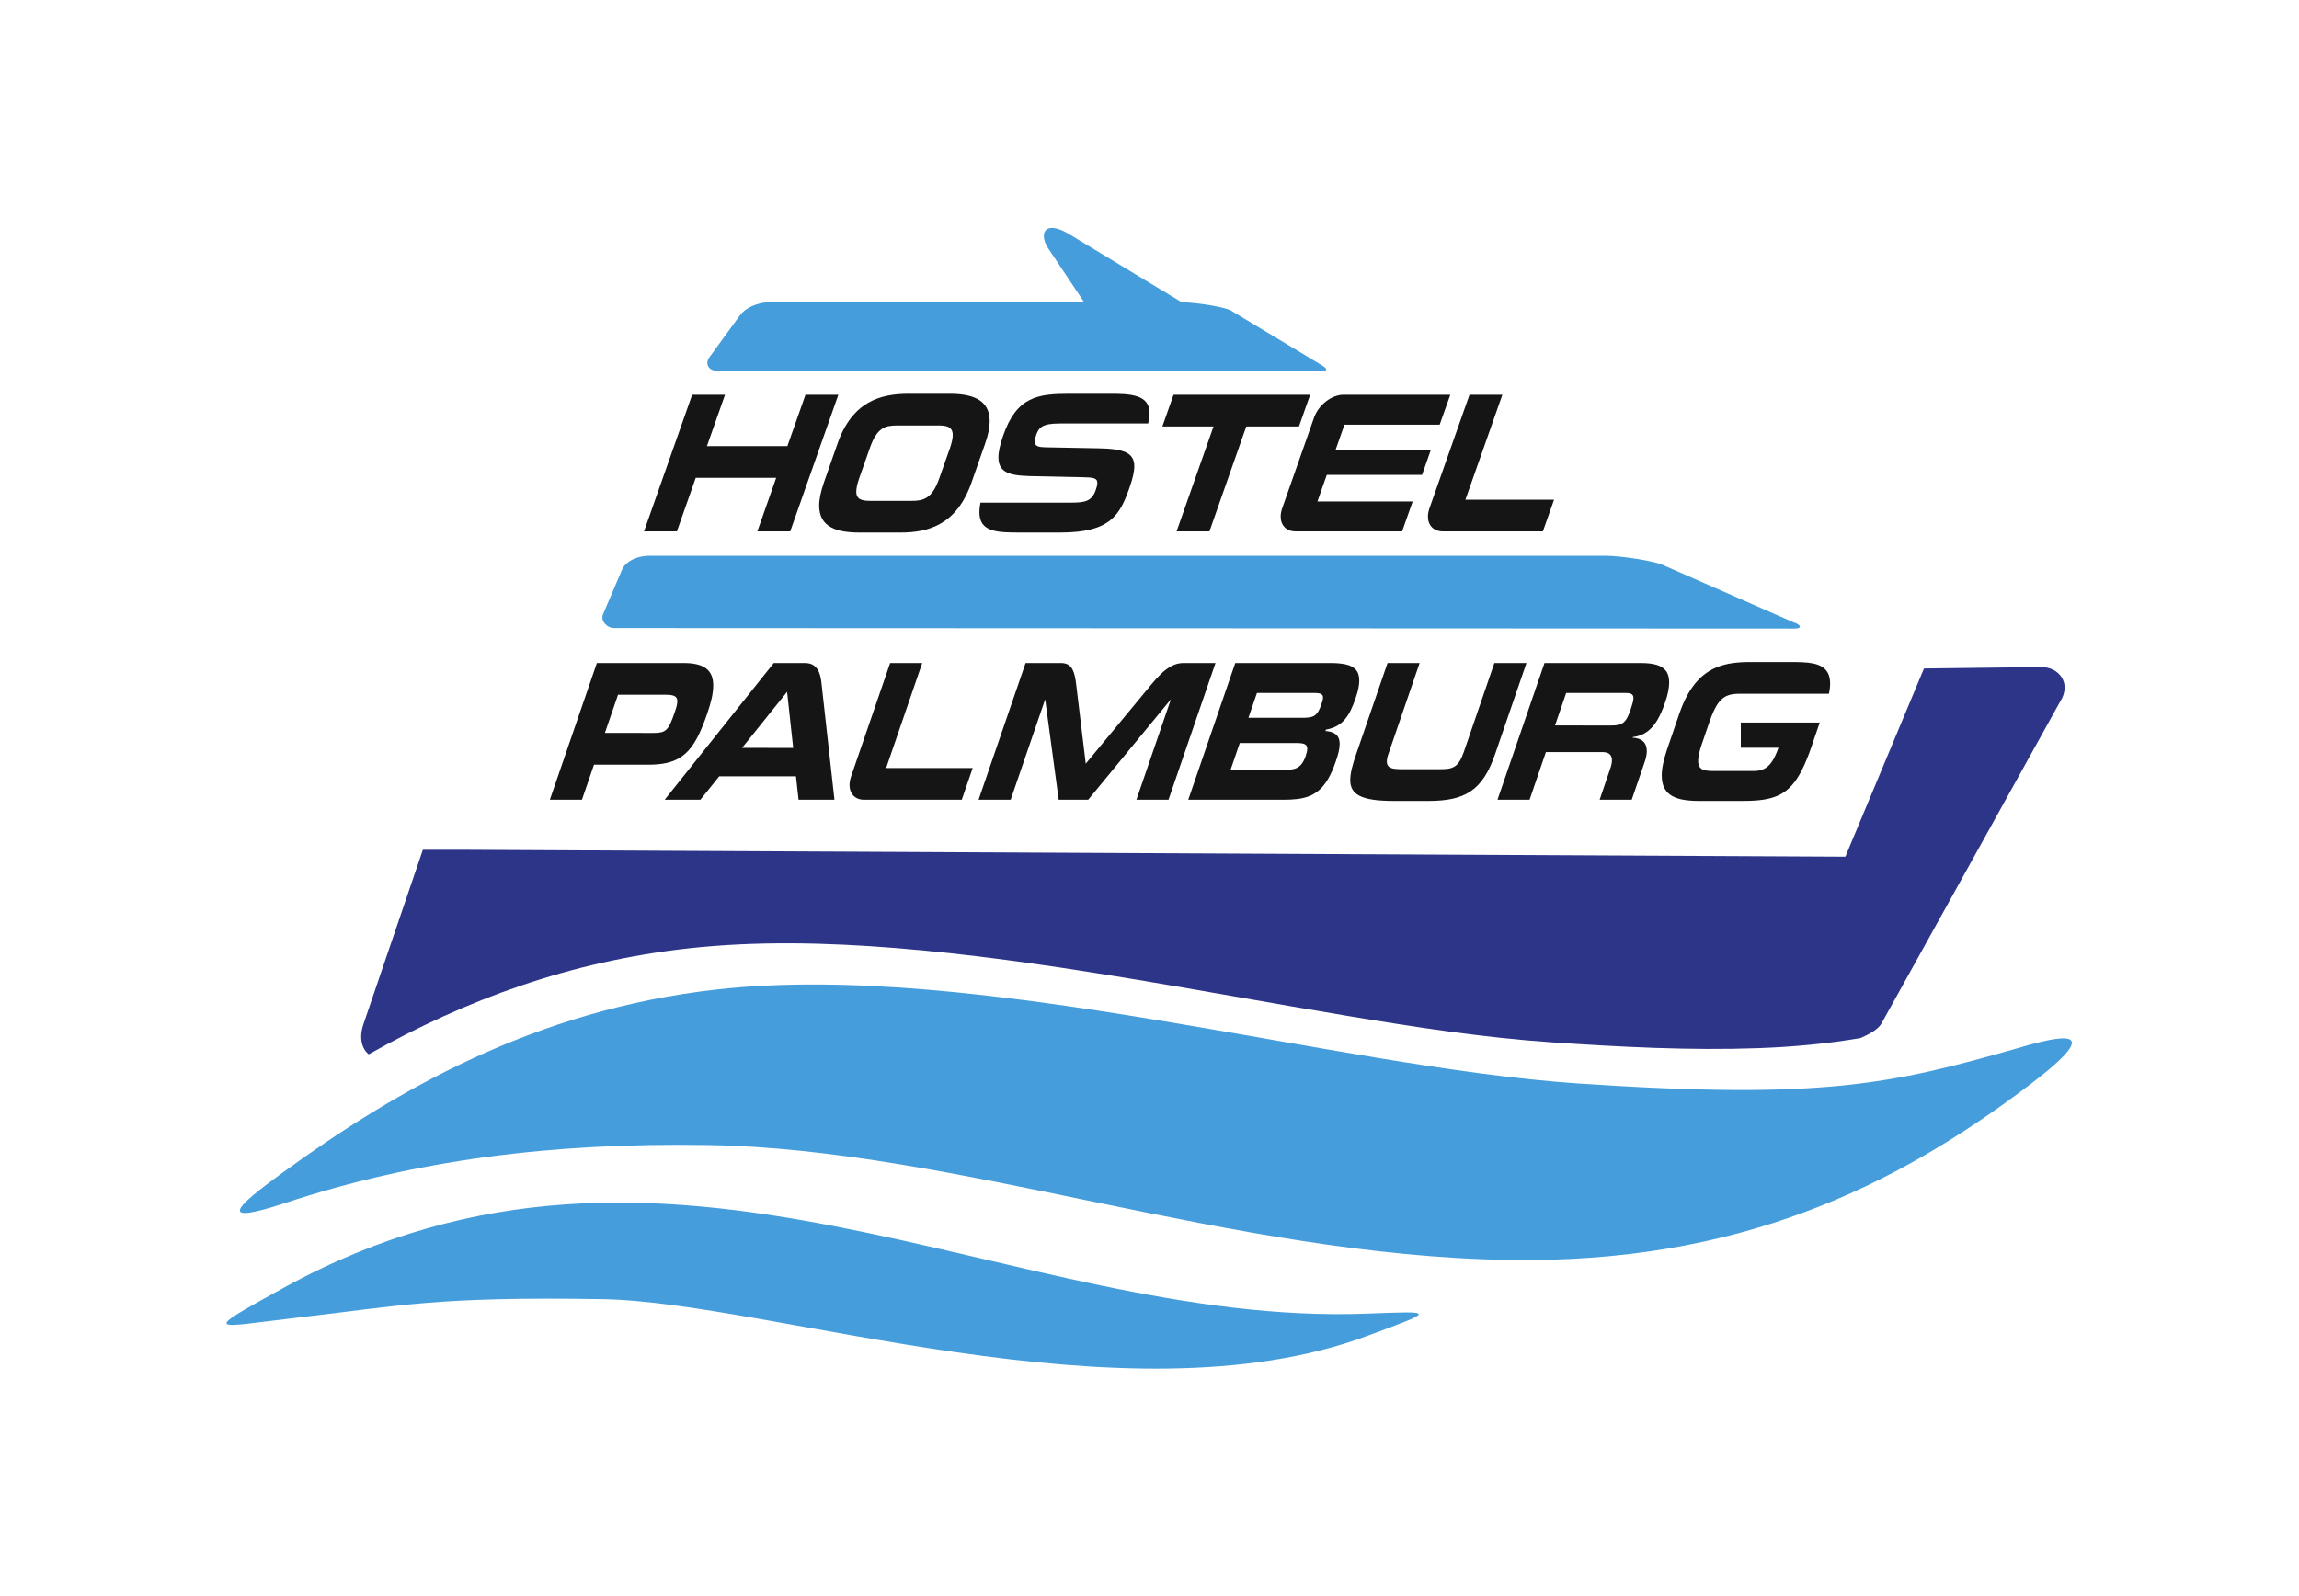 <?xml version="1.0" encoding="UTF-8" standalone="no"?>
<svg
  xmlns:dc="http://purl.org/dc/elements/1.1/"
  xmlns:cc="http://creativecommons.org/ns#"
  xmlns:rdf="http://www.w3.org/1999/02/22-rdf-syntax-ns#"
  xmlns:svg="http://www.w3.org/2000/svg"
  xmlns="http://www.w3.org/2000/svg"
  viewBox="0 0 793.707 551.187"
  xml:space="preserve"
  id="svg2"
  version="1.1">
  <defs
    id="defs6"/>
  <g
    transform="matrix(1.333,0,0,-1.333,0,551.187)"
    id="g10"><g
       transform="scale(0.1)"
       id="g12"><path
         id="path14"
         style="fill:#151515;fill-opacity:1;fill-rule:nonzero;stroke:none"
         d="m 1831.95,2287.12 c 5.16,14.8 8.98,28.06 11.53,39.97 2.47,11.91 3.74,22.63 3.74,31.98 0.07,20.33 -6.14,35.13 -18.71,44.4 -12.51,9.36 -31.89,13.95 -58.1,13.78 H 1545.83 L 1424.1,2063.09 h 83.1 l 31.2,90.84 h 28.09 95.67 17.52 c 17.37,0 32.71,1.36 46.04,4.34 13.32,2.89 25.08,7.48 35.33,13.86 10.34,6.38 19.55,14.8 27.63,25.09 8.16,10.38 15.72,22.96 22.68,37.85 6.97,14.88 13.85,32.23 20.59,52.05 z m -265.31,-50.96 33.99,98.93 h 124.86 c 10.26,0.08 17.6,-1.19 22.17,-3.83 4.48,-2.64 6.66,-6.97 6.58,-13.01 0,-3.74 -0.67,-8.17 -1.95,-13.27 -1.34,-5.02 -3.21,-10.97 -5.68,-17.86 -3.82,-11.23 -7.42,-20.33 -10.63,-27.13 -3.3,-6.81 -6.81,-11.99 -10.56,-15.4 -3.82,-3.48 -8.38,-5.78 -13.77,-6.89 -5.47,-1.19 -12.21,-1.7 -20.29,-1.61 h -29.2 v 0.07 z m 2532.18,19.5 h -71.35 l 28.79,84.02 h 155.41 c 6.67,0 11.53,-1.02 14.53,-3.15 2.92,-2.2 4.42,-5.53 4.34,-10.11 0,-3.33 -0.75,-7.49 -2.09,-12.59 -1.43,-5.11 -3.23,-11.15 -5.55,-18.04 -2.84,-8.33 -5.76,-15.22 -8.68,-20.49 -2.92,-5.28 -6.21,-9.44 -9.81,-12.25 -3.67,-2.89 -8,-4.93 -13.1,-6.04 -5.01,-1.02 -11.15,-1.62 -18.26,-1.53 h -74.23 z m -95.02,-69.07 h 146.79 c 8.45,-0.09 14.67,-1.96 18.56,-5.7 3.82,-3.83 5.76,-9.02 5.69,-15.73 0,-3.07 -0.45,-6.64 -1.28,-10.55 -0.89,-3.91 -2.09,-8.08 -3.66,-12.42 l -26.95,-79.1 h 83.09 l 33.25,96.96 c 2.02,5.62 3.51,10.89 4.41,15.74 0.98,4.84 1.43,9.27 1.43,13.35 0,10.8 -3.15,19.14 -9.29,25 -6.21,5.96 -15.42,9.19 -27.55,9.7 l 0.45,1.53 c 14.45,1.79 26.81,6.38 37.14,13.95 10.32,7.57 19.24,17.69 26.65,30.45 7.41,12.67 13.99,27.64 19.76,44.91 3.81,10.71 6.51,20.41 8.24,29.17 1.72,8.76 2.54,16.5 2.54,23.39 -0.07,13.01 -3.07,23.13 -8.91,30.44 -5.92,7.32 -14.3,12.42 -25.3,15.32 -10.93,2.97 -24.1,4.33 -39.46,4.25 h -249.28 l -121.73,-354.16 h 83.09 z m -2012.88,10.91 h -69 l 116.65,145.24 15.72,-145.44 h -63.37 z m -128.17,-73.68 h 198.73 l 6.73,-60.73 h 92.98 l -33.69,302.62 c -0.97,9.95 -2.92,18.79 -5.83,26.54 -2.92,7.73 -7.34,13.77 -13.18,18.19 -5.84,4.43 -13.55,6.72 -23.21,6.81 h -81.3 l -282.53,-354.16 h 92.53 z m 1370.62,151.56 h -0.05 l 22.06,64.3 h 150.93 c 7.33,0 12.57,-0.94 15.64,-2.81 3.15,-1.87 4.64,-4.84 4.56,-8.93 0,-2.29 -0.45,-4.93 -1.19,-7.99 -0.83,-3.06 -1.95,-6.55 -3.3,-10.38 -2.39,-7.06 -4.94,-12.93 -7.56,-17.43 -2.61,-4.43 -5.68,-7.91 -9.13,-10.38 -3.51,-2.46 -7.71,-4.17 -12.72,-5.02 -5.02,-0.93 -11.09,-1.44 -18.2,-1.36 h -63.52 z m -22.45,-65.32 h 145.53 c 6.59,0.09 12.05,-0.33 16.39,-1.1 4.27,-0.77 7.49,-2.3 9.66,-4.42 2.09,-2.13 3.14,-5.2 3.14,-9.28 0,-2.29 -0.3,-5.01 -0.97,-8.07 -0.68,-3.15 -1.72,-6.72 -3.07,-10.81 -3.22,-9.44 -7.11,-16.75 -11.53,-21.94 -4.49,-5.19 -9.88,-8.85 -16.24,-10.89 -6.37,-2.04 -14.07,-2.97 -22.99,-2.89 h -143.73 z m -720.03,-146.97 28.29,82.16 h -224.13 l 93.43,272 h -83.1 l -101.51,-294.96 c -1.13,-3.57 -2.02,-7.14 -2.62,-10.63 -0.68,-3.58 -0.98,-6.97 -0.98,-10.29 0,-7.57 1.58,-14.21 4.57,-19.91 2.99,-5.69 7.33,-10.2 12.87,-13.43 5.55,-3.24 12.21,-4.85 19.84,-4.94 z m 535.41,0 121.73,354.16 h -84 c -10.33,-0.09 -20.13,-2.64 -29.49,-7.66 -9.36,-4.93 -18.5,-11.65 -27.25,-20.07 -8.76,-8.42 -17.37,-17.94 -25.9,-28.41 l -169.34,-204.63 -24.71,204.63 c -0.82,7.49 -1.94,14.55 -3.37,21.27 -1.42,6.72 -3.52,12.67 -6.13,17.94 -2.7,5.19 -6.44,9.27 -11.08,12.34 -4.65,2.97 -10.71,4.5 -18.04,4.59 h -92.54 l -121.72,-354.16 h 83.09 l 89.39,260.26 35.04,-260.26 h 76.35 l 214.26,260.26 -89.38,-260.26 z m 433.01,98.5 c 3.22,8.93 5.69,17.26 7.56,24.91 1.79,7.66 2.77,14.63 2.77,21.01 0.08,6.46 -1.12,12.16 -3.45,16.93 -2.39,4.76 -6.21,8.59 -11.68,11.39 -5.39,2.89 -12.64,4.68 -21.71,5.36 l 1.35,3.57 c 10.94,1.96 20.44,5.19 28.45,9.7 8.02,4.51 14.9,10.21 20.74,17.18 5.84,6.89 10.93,14.97 15.34,24.15 4.43,9.19 8.54,19.39 12.29,30.63 3.36,9.43 5.76,17.94 7.25,25.42 1.5,7.57 2.17,14.46 2.17,20.5 -0.07,12.33 -3.21,21.69 -9.42,28.24 -6.15,6.46 -14.98,10.97 -26.36,13.35 -11.38,2.3 -24.93,3.49 -40.58,3.32 h -244.79 l -121.73,-354.16 h 246.59 c 13.19,-0.08 25.38,0.6 36.61,1.96 11.16,1.36 21.49,3.91 31,7.74 9.43,3.83 18.19,9.36 26.2,16.67 8.09,7.23 15.5,16.84 22.3,28.58 6.82,11.73 13.18,26.28 19.1,43.55 z m 412.79,19.39 81.3,236.27 h -83.1 l -79.05,-230.15 c -3.53,-10.21 -7.27,-18.37 -11.08,-24.49 -3.89,-6.04 -8.24,-10.55 -13.03,-13.44 -4.79,-2.98 -10.4,-4.85 -16.77,-5.79 -6.36,-0.85 -13.85,-1.27 -22.46,-1.19 h -91.18 c -8.91,-0.08 -16.69,0.17 -23.43,0.85 -6.74,0.68 -11.98,2.47 -15.72,5.27 -3.82,2.81 -5.7,7.41 -5.76,13.78 0,2.81 0.37,5.87 1.04,9.28 0.75,3.48 1.88,7.31 3.45,11.65 l 80.4,234.23 h -83.1 l -81.3,-236.27 c -4.79,-13.52 -8.46,-25.78 -11.16,-36.92 -2.69,-11.05 -4.04,-21 -4.11,-29.94 -0.08,-9.26 1.8,-17.34 5.68,-24.15 3.82,-6.8 10.11,-12.42 18.73,-16.84 8.68,-4.42 20.21,-7.74 34.51,-9.86 14.37,-2.13 31.96,-3.24 52.93,-3.24 h 91.18 c 23.28,-0.08 43.87,1.79 61.76,5.62 17.89,3.82 33.61,10.37 47.16,19.47 13.55,9.1 25.45,21.44 35.71,37.17 10.25,15.65 19.39,35.21 27.4,58.69 z m 819.75,20.41 21.1,61.74 h -204.38 v -65.31 h 97.47 c -4.26,-12.34 -8.68,-22.37 -13.24,-30.28 -4.65,-7.91 -9.51,-14.04 -14.75,-18.37 -5.24,-4.42 -10.93,-7.4 -17.06,-9.1 -6.07,-1.71 -12.81,-2.56 -20.07,-2.47 h -103.76 c -8.01,-0.09 -14.89,0.43 -20.73,1.62 -5.84,1.18 -10.34,3.74 -13.48,7.48 -3.22,3.74 -4.8,9.35 -4.86,16.93 0,5.1 0.67,11.13 2.16,18.28 1.5,7.06 3.89,15.48 7.26,25.09 l 17.97,52.56 c 4.94,14.72 9.88,27.13 14.82,37.17 4.87,10.04 10.19,18.12 16.03,24.07 5.76,6.04 12.5,10.38 20.13,13.01 7.64,2.64 16.69,3.91 27.17,3.83 h 233.13 c 1.12,5.1 1.94,9.86 2.39,14.2 0.53,4.43 0.75,8.51 0.75,12.33 -0.08,10.98 -1.94,19.91 -5.61,26.97 -3.74,6.97 -8.83,12.5 -15.42,16.41 -6.52,4 -14.08,6.8 -22.69,8.51 -8.68,1.79 -17.89,2.89 -27.77,3.23 -9.95,0.43 -20.06,0.6 -30.47,0.51 h -106.01 c -15.27,0.09 -30.09,-0.77 -44.46,-2.72 -14.37,-1.96 -28.15,-5.53 -41.33,-10.89 -13.25,-5.27 -25.67,-12.92 -37.35,-22.88 -11.76,-9.95 -22.61,-22.96 -32.65,-38.87 -10.03,-15.98 -19.01,-35.55 -27.02,-58.85 l -31.44,-91.86 c -4.72,-13.95 -8.24,-26.53 -10.48,-37.76 -2.33,-11.22 -3.45,-21.26 -3.45,-30.11 0.08,-13.69 2.55,-24.83 7.41,-33.51 4.88,-8.67 11.68,-15.39 20.52,-20.07 8.76,-4.68 19.09,-7.91 31,-9.69 11.89,-1.79 24.92,-2.64 38.99,-2.56 h 112.74 c 19.77,-0.08 37.29,1.02 52.63,3.24 15.35,2.29 28.98,6.29 40.96,12.16 11.9,5.78 22.67,14.03 32.33,24.66 9.59,10.55 18.58,24.16 26.88,40.74 8.31,16.59 16.55,36.74 24.64,60.56" /><path
    id="path16"
    style="fill:#459ddc;fill-opacity:1;fill-rule:evenodd;stroke:none"
    d="m 1853.89,3174.88 1567.62,-1.28 c 18.35,-0.01 17.04,5.96 1.33,15.43 l -234.41,141.11 c -15.06,9.07 -85.08,20.81 -127.89,21.77 l -290.4,175.84 c -67.23,40.71 -80.46,-0.64 -53.64,-38.6 l 91.36,-137.17 h -812.2 c -39.48,0 -68.07,-18.53 -78.85,-33.37 l -80.27,-110.36 c -10.79,-14.83 -1,-33.36 17.35,-33.37"/><path
    id="path18"
    style="fill:#459ddc;fill-opacity:1;fill-rule:evenodd;stroke:none"
    d="m 1590.64,2507.9 3057.75,-1.35 c 19.41,-0.01 16.74,9.94 -3.51,16.31 l -339.94,149.24 c -19.95,8.76 -103.48,23.09 -147.96,23.09 H 1684.15 c -41.76,0 -66.09,-19.6 -72.77,-35.28 l -49.72,-116.72 c -6.68,-15.7 9.57,-35.29 28.98,-35.29"/><path
    id="path20"
    style="fill:#2d3589;fill-opacity:1;fill-rule:evenodd;stroke:none"
    d="m 4983,2403.14 303.1,3.68 c 45.49,0.55 81.19,-41.24 48.65,-91.07 l -461.91,-832.4 c -7.58,-13.65 -28.01,-26.39 -54.83,-37.76 -87,-14.61 -173.69,-22.7 -263.1,-25.96 -176.85,-6.45 -357.3,3 -533.75,14.91 -178.03,12.02 -357.27,39.68 -533.22,68.92 -199.83,33.19 -399.02,70.1 -598.99,102.51 -189.06,30.64 -379.44,57.79 -570.41,73.05 -176.75,14.11 -358.07,18.59 -534.56,-0.86 -306.16,-33.75 -574.85,-131.62 -828.964,-274.55 -19.485,15.51 -25.45,45.37 -13.176,79.74 l 153.39,450.14 116.54,-0.12 3567.62,-17.76 203.61,487.53"/><path
    id="path22"
    style="fill:#459ddc;fill-opacity:1;fill-rule:evenodd;stroke:none"
    d="m 730.824,1096.23 c 286.086,208.03 649.606,422.89 1128.746,475.71 672.28,74.09 1594.65,-201.15 2227.27,-243.84 632.61,-42.68 810.64,-2.26 1140.01,91.75 110.31,32.62 231.39,58.71 34.22,-91.88 C 4904.06,1056.08 4498.11,861.789 3908.78,870.859 3184.34,882.02 2475.09,1158.22 1833.52,1168.54 c -407.1,6.55 -760.32,-39.63 -1093.895,-149.79 -181.07,-59.789 -130.109,-10.73 -8.801,77.48 z m 5.344,-296.718 C 1730.49,1346 2614.41,697.75 3538.41,731.75 c 180.25,6.629 182.08,8.84 1.87,-57.93 C 2911.94,441.039 1992.11,762.371 1560.47,769.301 1128.83,776.23 1041.22,752.719 760.469,720.18 553.723,696.211 514.262,677.551 736.168,799.512"/><path
    id="path24"
    style="fill:#151515;fill-opacity:1;fill-rule:nonzero;stroke:none"
    d="m 2086.18,3112.29 -46.93,-133.11 h -208.38 l 46.89,133.11 h -85.12 l -124.68,-353.94 h 85.12 l 48.86,138.72 h 208.32 l -48.77,-138.72 h 85.12 l 124.68,353.94 h -85.11"/><path
    id="path26"
    style="fill:#151515;fill-opacity:1;fill-rule:nonzero;stroke:none"
    d="m 2460.68,2975.1 -28.07,-79.56 c -18.4,-52.53 -40.94,-58.14 -71.77,-58.14 h -105.82 c -22.09,0 -37.27,3.06 -37.27,23.97 0,8.67 2.3,19.38 7.36,34.17 l 28.07,79.56 c 18.4,52.54 40.03,57.63 70.85,57.63 h 105.82 c 20.71,0 37.73,-2.55 37.73,-24.99 0,-8.16 -2.3,-18.87 -6.9,-32.64 z m 102.6,68.85 c 0,58.14 -49.23,70.89 -104.44,70.89 h -105.82 c -73.16,0 -145.85,-20.39 -184.04,-129.54 l -34.96,-99.96 c -8.28,-23.97 -12.42,-43.86 -12.42,-60.18 0,-57.12 47.38,-69.87 104.89,-69.87 h 105.82 c 73.62,0 145.85,20.91 184.04,130.05 l 34.96,99.96 c 8.29,23.46 11.97,42.84 11.97,58.65"/><path
    id="path28"
    style="fill:#151515;fill-opacity:1;fill-rule:nonzero;stroke:none"
    d="m 2872.45,3114.84 h -101.22 c -82.82,0 -137.57,-6.62 -173,-108.12 -8.28,-23.97 -12.42,-42.33 -12.42,-56.61 0,-45.9 40.49,-47.94 99.84,-48.96 l 119.16,-2.55 c 25.31,-0.51 37.27,-1.53 37.27,-14.79 0,-4.59 -1.38,-10.71 -4.14,-18.36 -10.59,-29.58 -27.61,-32.64 -64.87,-32.64 h -233.73 c -1.84,-9.18 -2.76,-17.34 -2.76,-24.48 0,-52.53 46.47,-53.04 108.12,-53.04 h 101.22 c 130.2,0 154.59,45.39 179.43,116.28 8.28,23.46 12.42,41.31 12.42,55.59 0,35.19 -27.6,45.39 -94.31,46.41 l -136.18,2.55 c -16.57,0.51 -27.15,2.04 -27.15,14.79 0,4.08 0.92,9.18 3.22,16.33 6.9,19.88 15.64,30.6 60.73,30.6 h 229.58 c 2.31,10.2 3.68,18.86 3.68,26.51 0,49.48 -51.52,50.49 -104.89,50.49"/><path
    id="path30"
    style="fill:#151515;fill-opacity:1;fill-rule:nonzero;stroke:none"
    d="m 3364.27,3030.18 28.98,82.11 h -353.81 l -28.98,-82.11 h 132.51 l -95.7,-271.83 h 85.11 l 95.45,271.83 h 136.44"/><path
    id="path32"
    style="fill:#151515;fill-opacity:1;fill-rule:nonzero;stroke:none"
    d="m 3795.35,2840.46 95.69,271.83 h -85.1 l -103.99,-294.78 c -2.3,-7.14 -3.68,-14.28 -3.68,-20.91 0,-22.44 14.73,-38.25 38.19,-38.25 h 259.49 l 28.98,82.11 h -229.58"/><path
    id="path34"
    style="fill:#151515;fill-opacity:1;fill-rule:nonzero;stroke:none"
    d="m 3683.03,2904.72 23.02,65.28 h -246.78 l 22.77,64.77 h 246.6 l 27.61,77.52 h -276.51 c -30.36,0 -64.42,-25.49 -76.38,-59.16 l -82.81,-235.62 c -2.3,-7.14 -3.68,-14.28 -3.68,-20.91 0,-22.44 14.72,-38.25 38.19,-38.25 h 276.35 l 27.34,77.52 h -246.64 l 24.2,68.85 h 246.72"/></g></g></svg>
